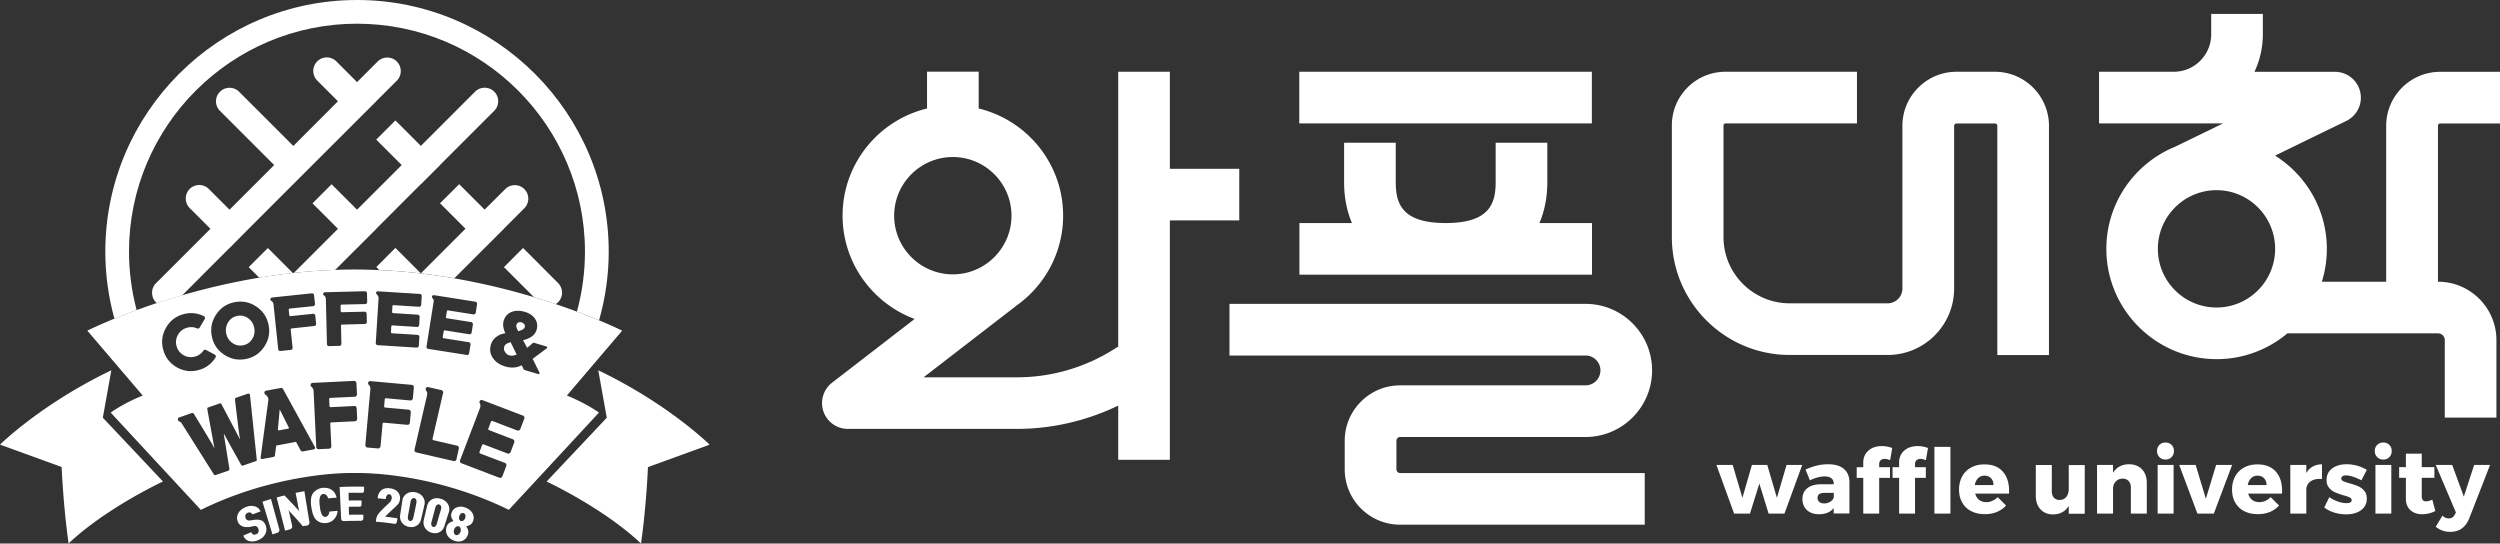 <svg xmlns="http://www.w3.org/2000/svg" xml:space="preserve" id="Layer_1" x="0" y="0" style="enable-background:new 0 0 370.32 80.51" version="1.1" viewBox="0 0 370.32 80.51"><rect x="0" y="0" width="370.32" height="80.51" fill="#333333" stroke="none"/><style>.st0{fill:#fff}</style><path d="M183.57 25h-10.28V10.63h-7.65v40.71l-.82.51a26.927 26.927 0 0 1-14.19 4.04h-13.82l13.62-10.51-.01-.01c4.26-2.95 7.06-7.87 7.06-13.43 0-7.69-5.35-14.14-12.51-15.87v-5.45h-7.65v5.45c-7.17 1.73-12.51 8.18-12.51 15.87 0 7.02 4.45 12.99 10.67 15.31l-12.22 9.43c-1.3 1-1.81 2.72-1.29 4.26a3.822 3.822 0 0 0 3.62 2.59h25.04c5.22 0 10.34-1.2 15.01-3.45v8.03h7.65V32.65h10.28V25zm-51.12 6.95c0-4.79 3.9-8.69 8.69-8.69 4.79 0 8.69 3.89 8.69 8.69 0 4.79-3.9 8.69-8.69 8.69-4.79 0-8.69-3.9-8.69-8.69zM235.81 33.04h-7.78c.76-1.76 1.17-3.79 1.17-6.06v-5.84h-7.65v5.84c0 3.15-.9 6.06-7.4 6.06-6.51 0-7.4-2.91-7.4-6.06v-5.84h-7.65v5.84c0 2.27.41 4.3 1.16 6.06h-7.78v7.65h43.34v-7.65zM207.4 64.73h27.46c5.44 0 9.86-4.43 9.86-9.86 0-5.44-4.42-9.86-9.86-9.86H182.12v7.65h52.74a2.21 2.21 0 0 1 0 4.42H207.4c-4.52 0-8.21 3.68-8.21 8.21v4.23c0 4.53 3.68 8.2 8.21 8.2h36.23v-7.65H207.4c-.31 0-.55-.25-.55-.55v-4.23c0-.32.25-.56.55-.56zM295.51 10.63h-5.7c-4.41 0-8.01 3.59-8.01 8v24.11c0 1.21-.98 2.19-2.19 2.19H265.1c-5.4 0-9.8-4.4-9.8-9.8V18.56c0-.15.12-.28.28-.28h19.49v-7.65h-19.49c-4.37 0-7.93 3.56-7.93 7.93v16.57c0 9.62 7.83 17.45 17.46 17.45h14.51c5.43 0 9.84-4.41 9.84-9.84v-24.1c0-.19.16-.35.35-.35h5.7c.2 0 .35.16.35.35v33.95h7.65V18.64c0-4.41-3.59-8.01-8-8.01zM361.46 18.29h8.86v-7.65h-8.86c-4.41 0-8 3.59-8 8v23.09h-9.53c.48-1.54.74-3.17.74-4.86 0-5.82-3.07-10.93-7.67-13.82l10.56-5.14a3.829 3.829 0 0 0-1.68-7.27h-11.93c.79-1.69 1.24-3.56 1.24-5.54V2.06h-7.65v3.03c0 3.06-2.49 5.54-5.54 5.54h-11.07v7.65h18.37l-7.07 3.44c-5.98 2.43-10.22 8.29-10.22 15.14 0 9.01 7.33 16.34 16.34 16.34 3.99 0 7.64-1.44 10.48-3.82h22.31c.55 0 1 .45 1 1v11.48h7.65V50.38c0-4.77-3.88-8.65-8.65-8.65h-.01V18.64c-.02-.2.14-.35.33-.35zm-33.13 27.26c-4.79 0-8.69-3.89-8.69-8.69 0-4.79 3.9-8.69 8.69-8.69 4.79 0 8.68 3.9 8.68 8.69 0 4.8-3.89 8.69-8.68 8.69zM192.46 10.63h43.34v7.65h-43.34zM263.21 73.74l-1.43-4.87h-2.27l-1.41 4.87-1.44-4.87h-2.41l2.62 7.21h2.35l1.39-4.45 1.37 4.45h2.35l2.63-7.21h-2.32zM270.81 68.77c-.58 0-1.13.06-1.67.19s-1.1.33-1.69.59l.65 1.6c.38-.19.76-.33 1.14-.43.38-.1.72-.15 1.02-.15.45 0 .78.09 1.02.28.23.18.35.45.35.8v.08h-1.88c-.89.01-1.57.21-2.04.59-.48.38-.72.92-.72 1.6 0 .67.22 1.22.66 1.63.44.41 1.04.62 1.8.62.97 0 1.7-.31 2.17-.92v.81h2.33v-4.69c-.01-.83-.29-1.47-.84-1.93-.53-.44-1.3-.67-2.3-.67zm.83 4.87c-.07.28-.24.5-.51.67-.27.17-.58.26-.93.26-.3 0-.54-.08-.71-.22a.744.744 0 0 1-.26-.59c0-.5.33-.75 1-.75h1.41v.63zM276.77 66.74c-.51.44-.77 1.04-.77 1.81v.66h-.97v1.58h.97v5.29h2.36v-5.29h1.6v-1.58h-1.6v-.47c0-.25.08-.44.23-.57.15-.13.35-.2.59-.2.18 0 .44.06.8.19l.31-1.8c-.51-.19-1.02-.28-1.54-.28-.82 0-1.47.22-1.98.66zM282.08 66.74c-.51.44-.77 1.04-.77 1.81v.66h-.97v1.58h.97v5.29h2.36v-5.29h1.6v-1.58h-1.6v-.47c0-.25.07-.44.23-.57.15-.13.35-.2.58-.2.18 0 .44.06.8.19l.31-1.8c-.51-.19-1.02-.28-1.54-.28-.8 0-1.46.22-1.97.66zM286.54 66.19h2.37v9.89h-2.37zM293.95 68.79c-.74 0-1.4.15-1.97.46-.57.31-1.01.74-1.32 1.31-.31.56-.47 1.22-.47 1.95s.15 1.37.46 1.92c.31.55.75.98 1.33 1.28.58.3 1.25.45 2.03.45.66 0 1.26-.11 1.79-.33.53-.22.98-.54 1.35-.95l-1.24-1.24c-.24.24-.5.42-.79.55-.29.13-.59.19-.9.19-.41 0-.75-.11-1.04-.32-.29-.22-.48-.53-.6-.94h5.01c.01-.1.01-.24.01-.43 0-1.21-.32-2.16-.95-2.85-.62-.71-1.53-1.05-2.7-1.05zm-1.43 3.05c.08-.43.25-.77.5-1.01.25-.25.57-.37.94-.37.4 0 .72.13.97.38.24.25.36.59.36 1.01h-2.77zM306.44 72.43c0 .48-.12.87-.36 1.17-.24.3-.57.45-.99.46-.36 0-.64-.12-.85-.34-.21-.23-.31-.55-.31-.96v-3.88h-2.37v4.56c0 .84.23 1.5.7 2.01.47.5 1.09.75 1.87.75 1.05-.02 1.82-.44 2.31-1.28v1.18h2.37v-7.21h-2.37v3.54zM315.38 68.77c-.53 0-.99.11-1.39.32-.4.21-.74.53-.99.95v-1.17h-2.37v7.21H313v-3.81c.04-.41.19-.74.45-.99.25-.25.58-.38.97-.38.37 0 .67.12.89.35.22.24.33.56.33.96v3.87H318v-4.55c0-.84-.24-1.51-.71-2.01-.49-.5-1.12-.75-1.91-.75zM320.77 65.55c-.37 0-.67.12-.9.35-.24.24-.35.54-.35.91 0 .36.12.67.35.9.23.24.53.36.9.36s.67-.12.9-.36c.23-.24.35-.54.35-.9 0-.37-.12-.68-.35-.91-.24-.23-.54-.35-.9-.35zM319.61 68.87h2.36v7.21h-2.36zM328.27 68.87l-1.52 5.01-1.51-5.01h-2.44l2.7 7.21h2.43l2.71-7.21zM334.39 68.79c-.74 0-1.4.15-1.97.46-.57.31-1.01.74-1.32 1.31-.31.56-.47 1.22-.47 1.95s.15 1.37.46 1.92c.31.55.75.98 1.33 1.28.58.3 1.25.45 2.03.45.67 0 1.26-.11 1.79-.33.53-.22.98-.54 1.35-.95l-1.24-1.24c-.24.24-.51.42-.79.55-.29.13-.59.19-.9.19-.41 0-.76-.11-1.04-.32-.28-.22-.48-.53-.6-.94h5.01c0-.1.01-.24.01-.43 0-1.21-.32-2.16-.95-2.85-.63-.71-1.53-1.05-2.7-1.05zm-1.43 3.05c.08-.43.25-.77.5-1.01.25-.25.57-.37.94-.37.4 0 .72.13.97.38.24.25.37.59.37 1.01h-2.78zM341.63 70.07v-1.2h-2.37v7.21h2.37V72.4c.05-.46.25-.81.6-1.07s.8-.39 1.36-.39c.16 0 .28 0 .36.01v-2.17c-.51 0-.96.11-1.36.33-.4.22-.72.54-.96.96zM347.01 70.53c.12-.08.29-.11.49-.11.59 0 1.36.25 2.29.73l.8-1.55a5.819 5.819 0 0 0-3-.83c-.87 0-1.58.21-2.13.62-.55.41-.83.98-.83 1.71 0 .47.12.85.37 1.15.24.29.53.51.86.66.33.15.75.3 1.25.45.43.12.74.22.94.32.2.1.3.23.3.41 0 .14-.07.25-.2.33-.14.08-.32.11-.55.11-.4 0-.82-.08-1.27-.23a5.25 5.25 0 0 1-1.29-.66l-.75 1.53c.44.34.93.59 1.49.76.56.17 1.14.26 1.76.26.91 0 1.64-.21 2.2-.62.56-.41.85-.98.85-1.71 0-.48-.13-.87-.38-1.16-.25-.3-.54-.52-.89-.67-.34-.15-.77-.29-1.29-.44-.43-.12-.74-.22-.93-.32-.2-.1-.29-.23-.29-.38.01-.18.07-.29.2-.36zM353.03 65.55c-.37 0-.66.12-.9.35-.24.24-.36.54-.36.91 0 .36.12.67.36.9.23.24.53.36.9.36s.66-.12.9-.36.35-.54.35-.9c0-.37-.12-.68-.35-.91-.24-.23-.53-.35-.9-.35zM351.87 68.87h2.35v7.21h-2.35zM359.36 74.26c-.42 0-.63-.25-.63-.76v-2.72h1.87V69.2h-1.87v-2h-2.35v2h-1v1.58h1v3.09c0 .72.22 1.28.66 1.69.44.41 1.01.61 1.73.61.36 0 .71-.04 1.05-.13.34-.08.65-.2.92-.35l-.45-1.68c-.36.17-.67.25-.93.25zM366.49 68.87l-1.53 4.69-1.72-4.69h-2.44l2.99 7.04-.17.33c-.19.37-.48.55-.87.55-.17 0-.33-.03-.48-.09a1.93 1.93 0 0 1-.48-.31l-.99 1.64c.33.26.67.45 1.01.57.35.12.72.18 1.12.18.68 0 1.26-.16 1.72-.49.46-.33.83-.83 1.11-1.5l3.09-7.92h-2.36zM67.28 41.24h.02l4.5-4.5-.01-.01-4.51 4.51zM49.64 39.98h.02l3.25-3.25-.01-.01-3.26 3.26z" class="st0"/><path d="M52.88 0C32.33 0 15.6 16.72 15.6 37.28c0 3.44.48 6.76 1.35 9.93.95-.39 2.05-.82 3.29-1.27-.73-2.77-1.13-5.67-1.13-8.66 0-18.62 15.15-33.77 33.77-33.77 18.62 0 33.77 15.15 33.77 33.77 0 3.07-.42 6.05-1.19 8.88 1.26.47 2.35.9 3.28 1.29.92-3.24 1.43-6.65 1.43-10.17C90.17 16.72 73.44 0 52.88 0z" class="st0"/><path d="m74.63 33.89 3.04-3.05c.78-.78.78-2.05 0-2.83-.78-.78-2.05-.78-2.83 0l-3.05 3.04-3.77-3.77-2.84 2.83 3.77 3.77-6.61 6.61-3.77-3.77-2.83 2.84.44.44c2.1.1 4.16.27 6.16.5h.02c1.69.2 3.33.45 4.93.72l4.51-4.51.01.01 2.84-2.84-.02.01zM77.48 36.73l-2.83 2.84 4.46 4.46c1.13.34 2.19.68 3.19 1.02a2 2 0 0 0 .37-.28c.78-.78.78-2.05 0-2.84l-5.19-5.2zM52.9 17.83 55.74 15l-.01-.01 3.05-3.04c.78-.78.78-2.05 0-2.84-.78-.78-2.05-.78-2.84 0l-3.05 3.05-3.07-3.07c-.78-.78-2.05-.78-2.83 0-.78.78-.78 2.05 0 2.84L50.06 15l-6.61 6.62-8.03-8.03c-.78-.78-2.05-.78-2.84 0-.78.78-.78 2.05 0 2.83l8.03 8.03L34 31.06l-3.07-3.07c-.78-.78-2.05-.78-2.83 0-.78.78-.78 2.05 0 2.83l3.07 3.07-8.06 8.06c-.78.78-.78 2.05 0 2.84.05.04.09.08.14.12 1.16-.38 2.41-.77 3.73-1.15L34 36.73l.01.01 2.82-2.85 6.61-6.61 9.46-9.45zM55.73 33.89l6.61-6.61.01.01 2.84-2.84-.01-.01 8.03-8.03c.78-.78.78-2.05 0-2.83-.78-.78-2.05-.78-2.84 0l-8.03 8.03-3.77-3.77-2.84 2.84 3.77 3.77-6.61 6.61-3.77-3.77-2.83 2.83 3.77 3.77-6.54 6.54c1.99-.22 4.03-.37 6.12-.45l3.26-3.26.01.01 2.83-2.83-.01-.01zM36.84 39.57l1.57 1.57c1.61-.27 3.28-.5 4.98-.69l-3.71-3.71-2.84 2.83zM39.39 77.93c.13.44.09.86-.13 1.24-.21.38-.58.67-1.09.87-.45.18-.87.21-1.27.11-.4-.12-.69-.38-.86-.81.46-.21.7-.31 1.17-.51.09.18.19.3.31.34.12.05.26.04.4-.02.17-.06.29-.17.35-.31.07-.15.07-.31 0-.49-.06-.18-.14-.3-.26-.36-.11-.06-.24-.09-.37-.06-.23.04-.35.06-.58.11-.44.07-.82.05-1.15-.08-.32-.14-.56-.35-.68-.67-.17-.41-.16-.82.05-1.23.24-.46.69-.78 1.17-.97.44-.17.88-.21 1.3-.08.42.12.69.38.84.75-.48.17-.72.26-1.19.44-.09-.14-.19-.24-.32-.27a.529.529 0 0 0-.37.02c-.17.07-.28.18-.34.32-.05.15-.05.31.01.47.06.15.14.25.27.31.12.05.24.07.37.05.24-.04.36-.06.59-.09.46-.07.84-.03 1.14.1.29.13.51.4.64.82M38.88 74.32c.51-.17.76-.25 1.26-.4.41 1.49.82 3 1.24 4.49.03.12.01.22-.06.33-.07.1-.17.17-.27.2-.28.09-.41.12-.69.22-.5-1.62-.99-3.23-1.48-4.84M44.86 77.95c-.66-.77-1.32-1.51-2.01-2.25 0-.02-.03-.06-.07-.12l-.08-.12s.03.07.05.15c.03.08.05.13.05.16.17.71.32 1.42.48 2.13.02.11 0 .23-.07.33a.53.53 0 0 1-.29.19c-.28.07-.42.11-.69.19-.42-1.64-.83-3.27-1.25-4.91.45-.13.69-.19 1.15-.31.7.71 1.39 1.43 2.06 2.18.01.02.05.06.08.12.02.06.08.13.08.13s-.02-.08-.05-.15a.582.582 0 0 1-.03-.14l-.48-2.52c.51-.11.78-.16 1.3-.25.24 1.53.5 3.06.75 4.61.01.12-.02.22-.1.32-.07.09-.18.14-.29.17-.24.01-.36.04-.59.09M49.51 76.88c-.31.35-.7.54-1.22.6-.39.04-.76-.03-1.11-.22-.35-.19-.62-.53-.79-1.01-.13-.35-.21-.73-.27-1.12-.07-.39-.08-.77-.06-1.14.04-.53.24-.95.59-1.23s.72-.45 1.1-.49c.54-.06 1.01.04 1.39.3.37.25.61.65.72 1.15-.51.03-.77.06-1.27.1-.04-.21-.13-.38-.27-.49-.15-.12-.29-.17-.43-.16-.24.03-.41.19-.5.48-.09.29-.1.73-.02 1.3.07.63.18 1.06.32 1.3.14.23.33.34.56.31.12-.01.23-.09.35-.23.11-.13.17-.31.18-.55.5-.04.73-.08 1.23-.1-.04.46-.2.86-.5 1.2M51.63 73c.01.46.01.68.03 1.14.62-.01 1.27-.01 1.9 0 0 .24 0 .36-.01.6 0 .11-.04.2-.09.25-.07.05-.15.07-.27.07-.61-.01-.91-.01-1.52.01 0 .47.02.71.02 1.18.72-.02 1.43-.02 2.14 0-.01.21-.01.31-.01.51-.01.14-.04.23-.12.3-.07.06-.17.1-.31.09-.81 0-1.62 0-2.43.04-.14 0-.24-.03-.31-.09s-.11-.16-.12-.3c-.08-1.55-.14-3.11-.22-4.66 1.21-.06 2.41-.07 3.63-.04 0 .24-.01.35-.02.59-.01.12-.03.19-.09.25-.07.04-.16.06-.28.06-.65-.01-1.28-.01-1.92 0M58.65 77.55c-.06.04-.15.05-.26.04-.89-.14-1.8-.24-2.71-.31.03-.39.09-.69.2-.89.11-.2.3-.45.59-.75.41-.42.83-.82 1.25-1.22.09-.09.16-.2.21-.3a.78.78 0 0 0 .02-.72.43.43 0 0 0-.29-.19c-.13-.01-.24.04-.34.15-.09.12-.15.3-.18.57-.48-.05-.72-.08-1.2-.12.03-.5.21-.88.52-1.16.31-.28.75-.39 1.3-.32.52.06.92.25 1.18.56.26.31.37.69.3 1.14-.04.23-.12.43-.24.6-.13.16-.29.32-.46.48-.51.46-1.01.93-1.49 1.42.61.07 1.21.16 1.82.24-.03.22-.04.33-.08.54a.52.52 0 0 1-.14.24M62.38 76.9c-.1.44-.33.77-.67.97-.34.2-.72.26-1.16.17-.42-.09-.77-.29-1.01-.63-.24-.33-.33-.71-.26-1.17.11-.71.22-1.42.33-2.14.06-.4.27-.74.64-.97.36-.24.8-.31 1.29-.21.49.11.86.34 1.11.7.25.36.32.75.22 1.17-.16.71-.32 1.4-.49 2.11m-.71-2.36c.04-.22.04-.38-.02-.52a.386.386 0 0 0-.28-.23c-.13-.03-.24 0-.35.11-.1.09-.17.24-.21.45-.12.7-.25 1.4-.38 2.1-.03.2-.02.37.03.49.06.13.14.2.26.23.12.02.23-.01.32-.11.09-.09.17-.24.2-.45.15-.68.3-1.38.43-2.07M65.83 77.92c-.14.44-.39.74-.74.91-.36.19-.74.2-1.18.07-.43-.13-.74-.37-.96-.72-.21-.35-.27-.74-.17-1.19.16-.69.33-1.39.5-2.09.1-.4.33-.72.72-.93.37-.2.82-.23 1.3-.08.48.14.83.41 1.06.79.21.38.26.78.13 1.18-.23.7-.44 1.38-.66 2.06m-.52-2.41c.06-.21.06-.38.02-.52a.42.42 0 0 0-.26-.26c-.13-.04-.24-.01-.36.07-.11.09-.19.24-.24.44-.18.69-.36 1.37-.55 2.06-.06.2-.06.37-.01.49.04.13.12.22.23.26.12.03.23.01.34-.08.11-.09.17-.23.24-.43.19-.67.38-1.35.59-2.03M69.28 79.28c-.17.42-.45.7-.82.84-.38.14-.79.13-1.26-.06s-.78-.47-.97-.83c-.18-.37-.21-.78-.07-1.21.07-.21.18-.39.36-.54.18-.14.63-.3.63-.3.01-.03-.26-.39-.3-.61-.04-.21-.03-.42.04-.6.13-.39.38-.67.79-.82.39-.15.83-.14 1.32.06.5.2.84.51 1.03.89.18.38.18.77.03 1.14-.08.18-.21.35-.37.47-.18.13-.6.25-.61.25-.01.04.25.42.28.67.03.24 0 .46-.08.65m-1.08-.48a.78.78 0 0 0 .03-.52c-.05-.16-.13-.26-.25-.31a.488.488 0 0 0-.4.05c-.14.09-.24.22-.31.41-.06.18-.07.35-.02.51.05.15.13.26.25.3.13.05.26.04.38-.04.15-.1.24-.22.32-.4m.69-2.03a.71.71 0 0 0 .04-.47.374.374 0 0 0-.25-.28.362.362 0 0 0-.36.04c-.13.07-.21.2-.28.37-.06.17-.07.33-.02.47.05.14.12.23.23.27.11.05.24.03.35-.04.14-.07.23-.19.29-.36M16.49 54.85C6.1 59.83 0 65.86 0 65.86l9.13 3.32s.24 5.76 1.03 11.32c5.57-5.27 13.98-9.18 13.98-9.18l-8.91-9.45 1.26-7.02zM88.62 54.85l1.26 7.03-8.91 9.45s8.41 3.91 13.98 9.18c.8-5.57 1.03-11.32 1.03-11.32l9.13-3.32c0-.01-6.1-6.04-16.49-11.02zM77.73 48.46c.05-.18.02-.34-.1-.47a.766.766 0 0 0-.39-.24.68.68 0 0 0-.47.02c-.14.07-.23.19-.28.36-.06.2.03.51.28.93.56-.15.89-.35.96-.6zM75.05 50.92c-.19.11-.31.26-.37.46-.07.24-.03.49.13.75s.36.43.6.5c.33.1.71.06 1.12-.11l-.89-1.83c-.28.08-.47.15-.59.23zM41.45 60.67h-.02l-.12 1.35c-.08.87-.13 1.4-.15 1.58 0 .02 0 .04.01.06.01.07.05.11.12.09l1.42-.26c.07-.01.09-.06.08-.13 0-.02-.01-.04-.02-.05l-1.32-2.64zM36.76 47.14c-.49-.35-1.02-.46-1.6-.35-.58.11-1.03.42-1.35.92-.32.51-.42 1.06-.31 1.66.12.6.42 1.07.9 1.42.49.35 1.02.47 1.6.36.58-.11 1.03-.42 1.35-.92.32-.5.43-1.05.31-1.66-.11-.6-.41-1.08-.9-1.43z" class="st0"/><path d="M92.16 48.98s-1.23-.62-3.42-1.53a99.612 99.612 0 0 0-6.45-2.41c-1.01-.34-2.07-.68-3.19-1.02-3.44-1.03-7.43-2.03-11.8-2.79h-.02c-1.6-.28-3.24-.52-4.93-.72h-.02c-2-.24-4.06-.41-6.16-.5-1.2-.05-2.4-.09-3.63-.09-.97 0-1.94.02-2.89.06h-.02c-2.09.07-4.13.23-6.12.45-.04.01-.09.01-.13.01-1.7.19-3.37.42-4.98.69-4.19.7-8.05 1.63-11.43 2.61-1.32.38-2.57.77-3.73 1.15-1.08.35-2.07.71-3 1.04-1.24.45-2.34.88-3.29 1.27-2.57 1.05-4.01 1.78-4.01 1.78l8.2 9.61c-2.96 1.2-4.74 2.53-4.74 2.53l11.52 12.43 1.83 1.98c3.31-1.63 6.54-2.77 9.48-3.57a57.18 57.18 0 0 1 7.41-1.5c3.63-.48 5.93-.39 5.93-.39s2.45-.09 6.3.44c2.11.29 4.64.77 7.41 1.55 2.83.8 5.93 1.91 9.09 3.46l2.32-2.5 11.03-11.9s-1.79-1.33-4.75-2.53l8.19-9.61zm-28.02-4.73c-.02-.03-.05-.06-.07-.08-.07-.07-.1-.14-.08-.23.01-.07.04-.13.1-.17.06-.04.12-.06.19-.05l6.13.97c.09.01.15.05.2.12.05.07.07.14.06.23l-.2 1.28c-.01.08-.06.15-.13.2-.07.05-.14.07-.23.05l-3.73-.59c-.04-.01-.08 0-.12.03-.04.02-.06.05-.06.1l-.14.86c-.01.04 0 .08.03.11.02.04.06.06.1.06l3.6.57c.08.01.15.05.2.13.05.07.07.14.06.22l-.19 1.2c-.01.09-.06.15-.13.2-.07.05-.14.07-.23.05l-3.6-.57c-.04-.01-.08 0-.12.03-.04.02-.06.05-.06.1l-.14.86c-.01.04 0 .08.03.11.03.04.06.06.1.06l3.73.59c.09.01.15.05.2.12.05.07.07.15.06.23l-.21 1.29c-.01.08-.05.15-.12.2-.07.05-.14.07-.23.05l-5.7-.9a.284.284 0 0 1-.2-.12.31.31 0 0 1-.06-.23l1.05-6.61c.05-.18.01-.33-.09-.47zm-8.25-.57-.08-.08c-.08-.06-.11-.13-.1-.22.01-.07.04-.13.09-.17.05-.05.11-.07.19-.06l6.19.39c.09 0 .16.04.21.1.06.06.09.13.08.22l-.08 1.3c0 .08-.04.15-.11.21a.28.28 0 0 1-.22.07l-3.77-.24a.15.15 0 0 0-.11.04c-.03.02-.05.06-.05.1l-.05.87c0 .04.01.08.04.11s.06.05.11.06l3.64.23c.08.01.15.04.21.11.06.06.08.13.08.22l-.07 1.21c-.01.09-.04.16-.11.21-.06.06-.14.08-.22.07l-3.64-.23a.15.15 0 0 0-.11.04c-.03.02-.05.06-.05.1l-.05.87c0 .04.01.08.04.11s.07.05.11.05l3.77.23a.3.3 0 0 1 .21.1c.06.07.09.14.08.22l-.08 1.29c-.01.08-.04.15-.11.21-.06.05-.14.08-.22.07l-5.76-.36a.321.321 0 0 1-.21-.1c-.06-.06-.08-.13-.08-.22l.42-6.68a.759.759 0 0 0-.19-.45zm-15.77.48c.04-.05.1-.09.17-.09l5.89-.62c.08-.01.16.01.22.06.07.05.11.12.12.21l.14 1.29c.01.08-.02.15-.07.22s-.12.11-.2.12l-3.47.36c-.04 0-.08.02-.11.06a.15.15 0 0 0-.04.11l.08.81c.01.04.02.08.06.11.04.02.07.03.11.03l3.35-.35c.08-.01.16.01.22.07.06.05.1.12.11.2l.13 1.21c.01.08-.01.15-.07.22a.29.29 0 0 1-.2.11l-3.35.36c-.04 0-.08.02-.11.06a.15.15 0 0 0-.04.11l.28 2.67c.01.08-.01.16-.06.23-.05.07-.12.1-.2.11l-1.54.16a.258.258 0 0 1-.22-.07.333.333 0 0 1-.11-.21l-.7-6.65a.68.68 0 0 0-.23-.43l-.09-.06a.247.247 0 0 1-.14-.2c.01-.09.03-.15.07-.21zm-15.93 7.69c-.32-1.14-.2-2.23.38-3.26.57-1.04 1.43-1.72 2.57-2.04 1.06-.3 2.09-.2 3.09.3.07.05.11.11.13.19.02.08.01.15-.04.22l-.75 1.27a.293.293 0 0 1-.37.12c-.49-.22-.99-.25-1.51-.1-.59.17-1.03.52-1.33 1.05-.3.54-.37 1.1-.2 1.69.17.59.52 1.03 1.06 1.33.53.3 1.1.36 1.69.19.52-.15.93-.44 1.23-.88.04-.06.1-.1.17-.11.08-.02.14-.01.21.02l1.3.69c.07.04.12.09.14.16.02.08.02.15-.01.23-.59.95-1.41 1.58-2.48 1.88-1.14.32-2.22.2-3.26-.38-1.01-.57-1.7-1.43-2.02-2.57zm13.7 16.46-1.88.65c-.13.04-.23 0-.3-.12-1.54-2.75-2.34-4.21-2.41-4.35l-.06-.11c-.01-.04-.04-.06-.06-.06-.03.01-.04.04-.02.09l.02.12c.04.16.3 1.8.8 4.91.02.14-.03.23-.16.28l-1.88.65c-.12.04-.21 0-.28-.12l-3.75-5.96-1.04-1.64a.704.704 0 0 0-.19-.16c-.04-.02-.07-.04-.11-.06-.1-.03-.16-.1-.2-.2a.33.33 0 0 1 0-.24c.03-.07.08-.13.15-.15l1.39-.48.52-.18c.06-.02.12-.01.18.03.07.03.11.08.14.14 1.8 2.96 2.74 4.52 2.81 4.68l.1.21c.02.05.04.08.07.07.03-.01.03-.04.01-.09l-.05-.23c-.04-.18-.36-1.97-.98-5.36-.03-.15.01-.24.14-.28l1.69-.59c.12-.04.21.01.28.14 1.61 3.05 2.46 4.66 2.54 4.82l.1.21c.02.05.04.08.07.07.02-.01.02-.04.01-.09l-.05-.24c-.04-.17-.27-1.97-.68-5.41-.01-.03.01-.05.01-.07 0-.04 0-.08.01-.13.03-.07.07-.12.13-.14l1.77-.61c.06-.02.13-.01.19.03.07.04.1.1.11.18l.07.66.93 8.87c.02.13-.02.22-.14.26zm-1.5-15.13c-1.16.22-2.23 0-3.21-.66s-1.59-1.57-1.81-2.74c-.22-1.16 0-2.23.66-3.21s1.57-1.59 2.74-1.81c1.16-.22 2.23 0 3.21.66s1.58 1.57 1.81 2.74c.23 1.16 0 2.23-.66 3.21s-1.57 1.59-2.74 1.81zm10.26 13.27c-.03.06-.09.1-.19.12l-1.59.3c-.09.02-.16.01-.21-.02a.376.376 0 0 1-.14-.16l-.67-1.24-2.94.55-.18 1.4c-.01.09-.03.16-.07.2a.26.26 0 0 1-.18.09l-1.59.3c-.1.02-.18.01-.22-.04-.05-.05-.07-.12-.06-.21l1.13-8.39c.01-.06.01-.12.01-.17v-.05l-.01-.08a.88.88 0 0 0-.1-.27l-.01-.01c-.02-.03-.04-.07-.07-.1-.02-.02-.02-.03-.02-.03l-.08-.08-.01-.01h-.01c-.03-.03-.07-.05-.1-.07v-.01a.314.314 0 0 1-.17-.23c-.02-.09 0-.17.04-.23.04-.07.1-.11.17-.13l2.21-.41c.14-.03.25.03.34.16l.84 1.53 3.88 7.07c.03.09.03.16 0 .22zm6.17-4.17c-.06.08-.14.12-.22.12l-3.53.17c-.04 0-.08.02-.11.06a.22.22 0 0 0-.04.13l.16 3.3c.01.1-.02.2-.08.28-.06.07-.13.11-.21.12l-1.62.08c-.09 0-.16-.03-.23-.1a.406.406 0 0 1-.1-.27l-.33-7-.06-1.24a.78.78 0 0 0-.22-.54c-.03-.03-.06-.06-.09-.08-.08-.07-.13-.15-.13-.25 0-.09.02-.16.07-.23s.11-.1.18-.11l6.2-.3c.09 0 .17.03.23.1.07.07.1.15.11.26l.08 1.6c0 .1-.02.19-.09.26-.06.08-.13.12-.22.13l-3.66.17c-.05 0-.08.02-.11.06-.03.03-.05.08-.04.13v.03l.05.98c0 .05.02.1.05.13.04.03.08.05.12.04l3.53-.17c.09-.01.16.03.23.1s.1.15.1.25l.07 1.5c-.01.13-.04.22-.09.29zm-2.16-14.2a.16.16 0 0 0-.11.05c-.03.03-.05.07-.04.11l.06 2.68c0 .09-.02.16-.08.22s-.13.09-.21.09l-1.54.04c-.08 0-.15-.03-.22-.08a.294.294 0 0 1-.09-.22l-.16-6.69a.646.646 0 0 0-.2-.45c-.03-.03-.06-.05-.08-.07a.235.235 0 0 1-.12-.21c0-.07.02-.13.07-.18a.25.25 0 0 1 .18-.08l5.92-.15c.09 0 .16.03.22.08.06.06.1.13.1.21l.03 1.3c0 .08-.03.15-.09.21s-.13.1-.21.1l-3.49.08a.16.16 0 0 0-.11.05c-.03.03-.04.06-.04.11l.02.82c0 .04.02.08.05.11.03.02.07.04.11.04l3.37-.08c.08 0 .16.03.22.09s.09.13.09.21l.03 1.22c0 .08-.03.15-.08.21-.06.06-.13.09-.21.09l-3.39.09zm10.5 10.9c-.01.08-.04.14-.08.19-.01.02-.03.04-.04.05a.32.32 0 0 1-.23.1l-1.68-.15-1.96-.18c-.05 0-.09.01-.12.05-.04.03-.06.07-.06.12v.01l-.09 1c0 .05.01.1.04.14.03.04.07.06.11.06l3.52.32c.09.01.16.05.21.13.05.08.08.17.07.27l-.13 1.5c-.01.1-.05.18-.12.25-.07.07-.15.09-.23.09l-3.52-.32c-.04 0-.08.01-.12.05-.04.04-.05.08-.06.13l-.3 3.29a.42.42 0 0 1-.12.26c-.07.06-.14.09-.23.09l-1.61-.14a.302.302 0 0 1-.22-.13.436.436 0 0 1-.07-.28l.6-6.69.14-1.52a.81.81 0 0 0-.15-.57.236.236 0 0 0-.08-.09.3.3 0 0 1-.1-.27.3.3 0 0 1 .1-.21.27.27 0 0 1 .2-.08l6.18.56c.09.01.16.05.22.13s.08.17.07.28l-.14 1.56zM67.62 68c-.02.1-.07.18-.15.24-.08.06-.17.08-.25.06l-5.58-1.29c-.09-.02-.15-.07-.2-.16a.439.439 0 0 1-.03-.28l1.7-7.4.15-.63c.05-.21.03-.41-.07-.58a.36.36 0 0 0-.07-.1c-.06-.08-.08-.18-.06-.28.02-.08.06-.15.13-.2.06-.05.13-.06.2-.05l2.01.46c.09.02.15.07.2.16.04.09.05.18.03.28l-.22.94-1.34 5.81c-.01.05-.01.1.02.14.02.04.05.07.09.08l3.55.82c.09.02.15.07.2.16.04.08.05.18.03.28L67.62 68zm10.03-5.96-.57 1.5a.43.43 0 0 1-.19.21c-.08.05-.17.05-.25.02l-3.7-1.41a.195.195 0 0 0-.13.01c-.04.02-.07.05-.09.1l-.38 1.01a.17.17 0 0 0 0 .14c.02.05.04.08.09.09L76 65.08c.08.03.14.09.17.19.04.09.04.18 0 .28l-.53 1.4c-.04.1-.1.17-.19.21-.08.05-.17.05-.25.02l-3.57-1.36c-.04-.02-.09-.01-.13.01-.04.02-.07.05-.09.1l-.38 1.01a.17.17 0 0 0 0 .14c.02.05.05.08.09.09l3.7 1.41c.08.03.14.09.17.18s.03.19 0 .28l-.57 1.5c-.04.09-.1.17-.19.21-.08.05-.17.05-.25.02l-5.65-2.16a.278.278 0 0 1-.17-.18c-.04-.09-.03-.18 0-.28l2.94-7.71c.08-.2.08-.4.02-.59-.02-.04-.03-.08-.05-.11a.328.328 0 0 1-.02-.29c.03-.08.08-.14.15-.18a.26.26 0 0 1 .21-.02l6.08 2.32c.08.03.14.09.17.18.03.1.03.2-.01.29zm3.34-10.44-2.09 1.55.99 2c.04.06.05.12.03.16-.01.04-.04.06-.08.09-.04.02-.08.02-.12.01l-2.05-.61a.142.142 0 0 1-.09-.08l-.3-.61c-.75.38-1.57.44-2.45.17-.75-.22-1.34-.61-1.75-1.15-.47-.62-.59-1.32-.36-2.09.13-.45.4-.83.79-1.13.39-.3.83-.48 1.35-.54-.33-.7-.41-1.32-.25-1.85.21-.7.64-1.15 1.3-1.36.55-.18 1.15-.16 1.82.03.71.21 1.22.56 1.54 1.05.32.49.39 1.03.21 1.64-.22.73-.88 1.24-2 1.51l.61 1.13.86-.72c.04-.03.09-.04.14-.03l1.85.55c.06.02.1.06.11.12.01.08-.01.13-.06.16z" class="st0"/></svg>